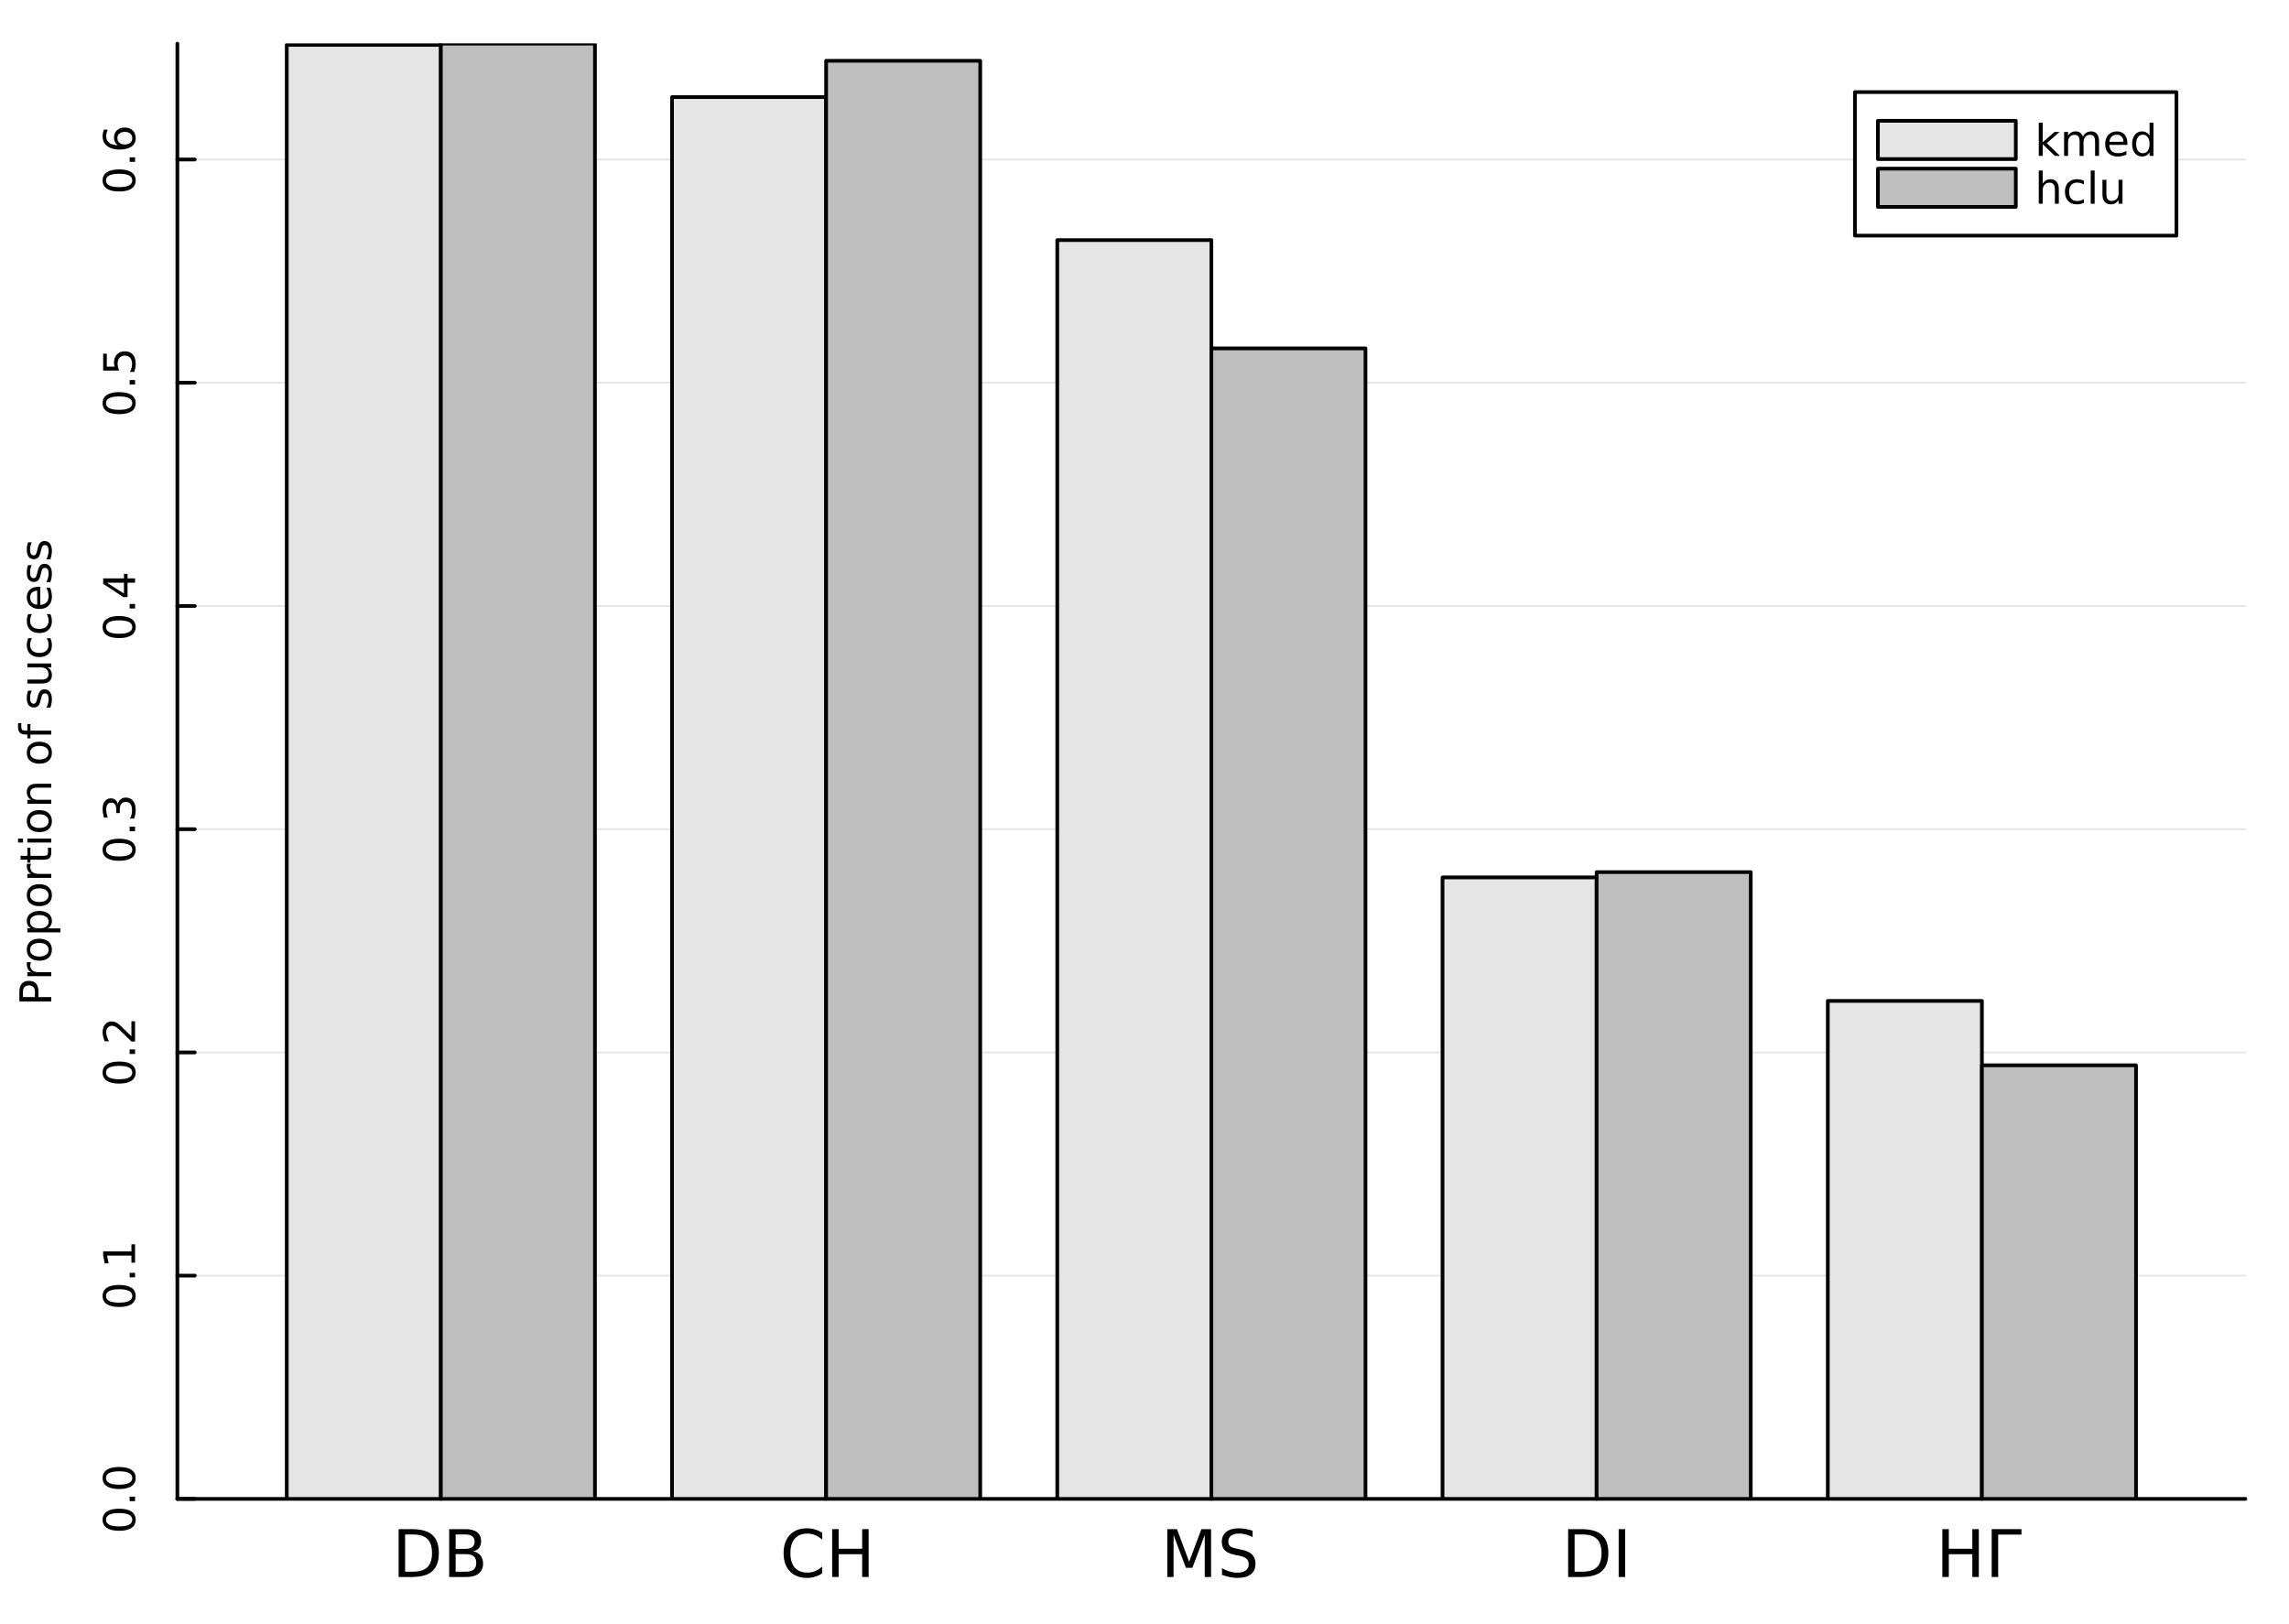 <?xml version="1.0" encoding="utf-8"?>
<svg xmlns="http://www.w3.org/2000/svg" xmlns:xlink="http://www.w3.org/1999/xlink" width="620" height="440" viewBox="0 0 2480 1760">
<rect x="0" y="0" width="2480" height="1760" fill="#808080" stroke="none"/>
<defs>
  <clipPath id="clip770">
    <rect x="0" y="0" width="2480" height="1760"/>
  </clipPath>
</defs>
<path clip-path="url(#clip770)" d="M0 1760 L2480 1760 L2480 0 L0 0  Z" fill="#ffffff" fill-rule="evenodd" fill-opacity="1"/>
<defs>
  <clipPath id="clip771">
    <rect x="496" y="0" width="1737" height="1737"/>
  </clipPath>
</defs>
<path clip-path="url(#clip770)" d="M192.17 1624.22 L2432.76 1624.22 L2432.76 47.244 L192.17 47.244  Z" fill="#ffffff" fill-rule="evenodd" fill-opacity="1"/>
<defs>
  <clipPath id="clip772">
    <rect x="192" y="47" width="2242" height="1578"/>
  </clipPath>
</defs>
<polyline clip-path="url(#clip770)" style="stroke:#000000; stroke-linecap:round; stroke-linejoin:round; stroke-width:4; stroke-opacity:1; fill:none" points="192.17,1624.22 2432.76,1624.22 "/>
<polyline clip-path="url(#clip770)" style="stroke:#000000; stroke-linecap:round; stroke-linejoin:round; stroke-width:4; stroke-opacity:1; fill:none" points="477.644,1624.22 477.644,1605.33 "/>
<polyline clip-path="url(#clip770)" style="stroke:#000000; stroke-linecap:round; stroke-linejoin:round; stroke-width:4; stroke-opacity:1; fill:none" points="895.054,1624.22 895.054,1605.33 "/>
<polyline clip-path="url(#clip770)" style="stroke:#000000; stroke-linecap:round; stroke-linejoin:round; stroke-width:4; stroke-opacity:1; fill:none" points="1312.46,1624.22 1312.46,1605.33 "/>
<polyline clip-path="url(#clip770)" style="stroke:#000000; stroke-linecap:round; stroke-linejoin:round; stroke-width:4; stroke-opacity:1; fill:none" points="1729.87,1624.22 1729.87,1605.33 "/>
<polyline clip-path="url(#clip770)" style="stroke:#000000; stroke-linecap:round; stroke-linejoin:round; stroke-width:4; stroke-opacity:1; fill:none" points="2147.28,1624.22 2147.28,1605.33 "/>
<path clip-path="url(#clip770)" d="M438.895 1662.79 L438.895 1703.1 L447.367 1703.1 Q458.096 1703.1 463.061 1698.24 Q468.061 1693.38 468.061 1682.89 Q468.061 1672.47 463.061 1667.65 Q458.096 1662.79 447.367 1662.79 L438.895 1662.79 M431.881 1657.02 L446.29 1657.02 Q461.36 1657.02 468.408 1663.31 Q475.457 1669.56 475.457 1682.89 Q475.457 1696.29 468.374 1702.58 Q461.29 1708.86 446.29 1708.86 L431.881 1708.86 L431.881 1657.02 Z" fill="#000000" fill-rule="nonzero" fill-opacity="1" /><path clip-path="url(#clip770)" d="M493.651 1684.11 L493.651 1703.1 L504.901 1703.1 Q510.561 1703.1 513.269 1700.77 Q516.012 1698.41 516.012 1693.59 Q516.012 1688.72 513.269 1686.43 Q510.561 1684.11 504.901 1684.11 L493.651 1684.11 M493.651 1662.79 L493.651 1678.41 L504.033 1678.41 Q509.172 1678.41 511.672 1676.5 Q514.207 1674.56 514.207 1670.6 Q514.207 1666.68 511.672 1664.73 Q509.172 1662.79 504.033 1662.79 L493.651 1662.79 M486.637 1657.02 L504.554 1657.02 Q512.575 1657.02 516.915 1660.36 Q521.255 1663.69 521.255 1669.84 Q521.255 1674.59 519.033 1677.41 Q516.811 1680.22 512.505 1680.91 Q517.679 1682.02 520.526 1685.56 Q523.408 1689.07 523.408 1694.35 Q523.408 1701.29 518.686 1705.08 Q513.964 1708.86 505.248 1708.86 L486.637 1708.86 L486.637 1657.02 Z" fill="#000000" fill-rule="nonzero" fill-opacity="1" /><path clip-path="url(#clip770)" d="M890.783 1661.02 L890.783 1668.41 Q887.241 1665.11 883.213 1663.48 Q879.22 1661.85 874.707 1661.85 Q865.818 1661.85 861.095 1667.3 Q856.373 1672.72 856.373 1683 Q856.373 1693.24 861.095 1698.69 Q865.818 1704.11 874.707 1704.11 Q879.22 1704.11 883.213 1702.47 Q887.241 1700.84 890.783 1697.54 L890.783 1704.87 Q887.102 1707.37 882.97 1708.62 Q878.873 1709.87 874.29 1709.87 Q862.519 1709.87 855.748 1702.68 Q848.977 1695.46 848.977 1683 Q848.977 1670.5 855.748 1663.31 Q862.519 1656.09 874.29 1656.09 Q878.943 1656.09 883.04 1657.34 Q887.172 1658.55 890.783 1661.02 Z" fill="#000000" fill-rule="nonzero" fill-opacity="1" /><path clip-path="url(#clip770)" d="M901.616 1657.02 L908.63 1657.02 L908.63 1678.27 L934.116 1678.27 L934.116 1657.02 L941.13 1657.02 L941.13 1708.86 L934.116 1708.86 L934.116 1684.18 L908.63 1684.18 L908.63 1708.86 L901.616 1708.86 L901.616 1657.02 Z" fill="#000000" fill-rule="nonzero" fill-opacity="1" /><path clip-path="url(#clip770)" d="M1264.69 1657.02 L1275.14 1657.02 L1288.37 1692.3 L1301.66 1657.02 L1312.12 1657.02 L1312.12 1708.86 L1305.28 1708.86 L1305.28 1663.34 L1291.91 1698.9 L1284.86 1698.9 L1271.49 1663.34 L1271.49 1708.86 L1264.69 1708.86 L1264.69 1657.02 Z" fill="#000000" fill-rule="nonzero" fill-opacity="1" /><path clip-path="url(#clip770)" d="M1357.12 1658.72 L1357.12 1665.56 Q1353.12 1663.66 1349.58 1662.72 Q1346.04 1661.78 1342.74 1661.78 Q1337.01 1661.78 1333.89 1664 Q1330.8 1666.22 1330.8 1670.32 Q1330.8 1673.76 1332.84 1675.53 Q1334.93 1677.27 1340.69 1678.34 L1344.93 1679.21 Q1352.78 1680.7 1356.49 1684.49 Q1360.24 1688.24 1360.24 1694.56 Q1360.24 1702.09 1355.17 1705.98 Q1350.14 1709.87 1340.38 1709.87 Q1336.7 1709.87 1332.53 1709.04 Q1328.4 1708.2 1323.96 1706.57 L1323.96 1699.35 Q1328.23 1701.75 1332.32 1702.96 Q1336.42 1704.18 1340.38 1704.18 Q1346.39 1704.18 1349.65 1701.81 Q1352.91 1699.45 1352.91 1695.08 Q1352.91 1691.26 1350.55 1689.11 Q1348.23 1686.95 1342.88 1685.88 L1338.61 1685.04 Q1330.76 1683.48 1327.25 1680.15 Q1323.75 1676.81 1323.75 1670.88 Q1323.75 1664 1328.57 1660.04 Q1333.43 1656.09 1341.94 1656.09 Q1345.59 1656.09 1349.37 1656.75 Q1353.16 1657.41 1357.12 1658.72 Z" fill="#000000" fill-rule="nonzero" fill-opacity="1" /><path clip-path="url(#clip770)" d="M1706 1662.79 L1706 1703.1 L1714.47 1703.1 Q1725.2 1703.1 1730.17 1698.24 Q1735.17 1693.38 1735.17 1682.89 Q1735.17 1672.47 1730.17 1667.65 Q1725.2 1662.79 1714.47 1662.79 L1706 1662.79 M1698.99 1657.02 L1713.4 1657.02 Q1728.47 1657.02 1735.51 1663.31 Q1742.56 1669.56 1742.56 1682.89 Q1742.56 1696.29 1735.48 1702.58 Q1728.4 1708.86 1713.4 1708.86 L1698.99 1708.86 L1698.99 1657.02 Z" fill="#000000" fill-rule="nonzero" fill-opacity="1" /><path clip-path="url(#clip770)" d="M1753.74 1657.02 L1760.76 1657.02 L1760.76 1708.86 L1753.74 1708.86 L1753.74 1657.02 Z" fill="#000000" fill-rule="nonzero" fill-opacity="1" /><path clip-path="url(#clip770)" d="M2104.42 1657.02 L2111.43 1657.02 L2111.43 1678.27 L2136.92 1678.27 L2136.92 1657.02 L2143.93 1657.02 L2143.93 1708.86 L2136.92 1708.86 L2136.92 1684.18 L2111.43 1684.18 L2111.43 1708.86 L2104.42 1708.86 L2104.42 1657.02 Z" fill="#000000" fill-rule="nonzero" fill-opacity="1" /><path clip-path="url(#clip770)" d="M2157.89 1708.86 L2157.89 1657.02 L2190.15 1657.02 L2190.15 1662.93 L2164.9 1662.93 L2164.9 1708.86 L2157.89 1708.86 Z" fill="#000000" fill-rule="nonzero" fill-opacity="1" /><polyline clip-path="url(#clip772)" style="stroke:#000000; stroke-linecap:round; stroke-linejoin:round; stroke-width:2; stroke-opacity:0.1; fill:none" points="192.17,1624.22 2432.76,1624.22 "/>
<polyline clip-path="url(#clip772)" style="stroke:#000000; stroke-linecap:round; stroke-linejoin:round; stroke-width:2; stroke-opacity:0.1; fill:none" points="192.17,1382.33 2432.76,1382.33 "/>
<polyline clip-path="url(#clip772)" style="stroke:#000000; stroke-linecap:round; stroke-linejoin:round; stroke-width:2; stroke-opacity:0.1; fill:none" points="192.17,1140.43 2432.76,1140.43 "/>
<polyline clip-path="url(#clip772)" style="stroke:#000000; stroke-linecap:round; stroke-linejoin:round; stroke-width:2; stroke-opacity:0.1; fill:none" points="192.17,898.534 2432.76,898.534 "/>
<polyline clip-path="url(#clip772)" style="stroke:#000000; stroke-linecap:round; stroke-linejoin:round; stroke-width:2; stroke-opacity:0.1; fill:none" points="192.17,656.637 2432.76,656.637 "/>
<polyline clip-path="url(#clip772)" style="stroke:#000000; stroke-linecap:round; stroke-linejoin:round; stroke-width:2; stroke-opacity:0.1; fill:none" points="192.17,414.741 2432.76,414.741 "/>
<polyline clip-path="url(#clip772)" style="stroke:#000000; stroke-linecap:round; stroke-linejoin:round; stroke-width:2; stroke-opacity:0.1; fill:none" points="192.17,172.844 2432.76,172.844 "/>
<polyline clip-path="url(#clip770)" style="stroke:#000000; stroke-linecap:round; stroke-linejoin:round; stroke-width:4; stroke-opacity:1; fill:none" points="192.17,1624.22 192.17,47.244 "/>
<polyline clip-path="url(#clip770)" style="stroke:#000000; stroke-linecap:round; stroke-linejoin:round; stroke-width:4; stroke-opacity:1; fill:none" points="192.17,1624.22 211.067,1624.22 "/>
<polyline clip-path="url(#clip770)" style="stroke:#000000; stroke-linecap:round; stroke-linejoin:round; stroke-width:4; stroke-opacity:1; fill:none" points="192.17,1382.33 211.067,1382.33 "/>
<polyline clip-path="url(#clip770)" style="stroke:#000000; stroke-linecap:round; stroke-linejoin:round; stroke-width:4; stroke-opacity:1; fill:none" points="192.17,1140.43 211.067,1140.43 "/>
<polyline clip-path="url(#clip770)" style="stroke:#000000; stroke-linecap:round; stroke-linejoin:round; stroke-width:4; stroke-opacity:1; fill:none" points="192.17,898.534 211.067,898.534 "/>
<polyline clip-path="url(#clip770)" style="stroke:#000000; stroke-linecap:round; stroke-linejoin:round; stroke-width:4; stroke-opacity:1; fill:none" points="192.17,656.637 211.067,656.637 "/>
<polyline clip-path="url(#clip770)" style="stroke:#000000; stroke-linecap:round; stroke-linejoin:round; stroke-width:4; stroke-opacity:1; fill:none" points="192.17,414.741 211.067,414.741 "/>
<polyline clip-path="url(#clip770)" style="stroke:#000000; stroke-linecap:round; stroke-linejoin:round; stroke-width:4; stroke-opacity:1; fill:none" points="192.17,172.844 211.067,172.844 "/>
<path clip-path="url(#clip770)" d="M114.849 1646.84 Q114.849 1650.45 118.413 1652.28 Q121.955 1654.08 129.085 1654.08 Q136.191 1654.08 139.756 1652.28 Q143.297 1650.45 143.297 1646.84 Q143.297 1643.2 139.756 1641.4 Q136.191 1639.57 129.085 1639.57 Q121.955 1639.57 118.413 1641.4 Q114.849 1643.2 114.849 1646.84 M111.145 1646.84 Q111.145 1641.03 115.751 1637.97 Q120.335 1634.89 129.085 1634.89 Q137.811 1634.89 142.418 1637.97 Q147.001 1641.03 147.001 1646.84 Q147.001 1652.65 142.418 1655.73 Q137.811 1658.78 129.085 1658.78 Q120.335 1658.78 115.751 1655.73 Q111.145 1652.65 111.145 1646.84 Z" fill="#000000" fill-rule="nonzero" fill-opacity="1" /><path clip-path="url(#clip770)" d="M140.45 1626.68 L140.45 1621.79 L146.33 1621.79 L146.33 1626.68 L140.45 1626.68 Z" fill="#000000" fill-rule="nonzero" fill-opacity="1" /><path clip-path="url(#clip770)" d="M114.849 1601.61 Q114.849 1605.22 118.413 1607.05 Q121.955 1608.85 129.085 1608.85 Q136.191 1608.85 139.756 1607.05 Q143.297 1605.22 143.297 1601.61 Q143.297 1597.97 139.756 1596.17 Q136.191 1594.34 129.085 1594.34 Q121.955 1594.34 118.413 1596.17 Q114.849 1597.97 114.849 1601.61 M111.145 1601.61 Q111.145 1595.8 115.751 1592.74 Q120.335 1589.66 129.085 1589.66 Q137.811 1589.66 142.418 1592.74 Q147.001 1595.8 147.001 1601.61 Q147.001 1607.42 142.418 1610.5 Q137.811 1613.55 129.085 1613.55 Q120.335 1613.55 115.751 1610.5 Q111.145 1607.42 111.145 1601.61 Z" fill="#000000" fill-rule="nonzero" fill-opacity="1" /><path clip-path="url(#clip770)" d="M114.849 1404.33 Q114.849 1407.94 118.413 1409.77 Q121.955 1411.57 129.085 1411.57 Q136.191 1411.57 139.756 1409.77 Q143.297 1407.94 143.297 1404.33 Q143.297 1400.69 139.756 1398.89 Q136.191 1397.06 129.085 1397.06 Q121.955 1397.06 118.413 1398.89 Q114.849 1400.69 114.849 1404.33 M111.145 1404.33 Q111.145 1398.52 115.751 1395.46 Q120.335 1392.38 129.085 1392.38 Q137.811 1392.38 142.418 1395.46 Q147.001 1398.52 147.001 1404.33 Q147.001 1410.14 142.418 1413.22 Q137.811 1416.27 129.085 1416.27 Q120.335 1416.27 115.751 1413.22 Q111.145 1410.14 111.145 1404.33 Z" fill="#000000" fill-rule="nonzero" fill-opacity="1" /><path clip-path="url(#clip770)" d="M140.45 1384.17 L140.45 1379.28 L146.33 1379.28 L146.33 1384.17 L140.45 1384.17 Z" fill="#000000" fill-rule="nonzero" fill-opacity="1" /><path clip-path="url(#clip770)" d="M142.395 1368.29 L142.395 1360.65 L116.029 1360.65 L117.696 1368.96 L113.436 1368.96 L111.77 1360.7 L111.77 1356.02 L142.395 1356.02 L142.395 1348.38 L146.33 1348.38 L146.33 1368.29 L142.395 1368.29 Z" fill="#000000" fill-rule="nonzero" fill-opacity="1" /><path clip-path="url(#clip770)" d="M114.849 1162.25 Q114.849 1165.86 118.413 1167.69 Q121.955 1169.49 129.085 1169.49 Q136.191 1169.49 139.756 1167.69 Q143.297 1165.86 143.297 1162.25 Q143.297 1158.61 139.756 1156.81 Q136.191 1154.98 129.085 1154.98 Q121.955 1154.98 118.413 1156.81 Q114.849 1158.61 114.849 1162.25 M111.145 1162.25 Q111.145 1156.44 115.751 1153.38 Q120.335 1150.3 129.085 1150.3 Q137.811 1150.3 142.418 1153.38 Q147.001 1156.44 147.001 1162.25 Q147.001 1168.06 142.418 1171.14 Q137.811 1174.19 129.085 1174.19 Q120.335 1174.19 115.751 1171.14 Q111.145 1168.06 111.145 1162.25 Z" fill="#000000" fill-rule="nonzero" fill-opacity="1" /><path clip-path="url(#clip770)" d="M140.45 1142.09 L140.45 1137.2 L146.33 1137.2 L146.33 1142.09 L140.45 1142.09 Z" fill="#000000" fill-rule="nonzero" fill-opacity="1" /><path clip-path="url(#clip770)" d="M142.395 1122.99 L142.395 1106.67 L146.33 1106.67 L146.33 1128.61 L142.395 1128.61 Q139.64 1125.95 135.01 1121.37 Q130.358 1116.76 129.015 1115.58 Q126.492 1113.34 124.756 1112.46 Q122.997 1111.55 121.307 1111.55 Q118.552 1111.55 116.816 1113.5 Q115.08 1115.42 115.08 1118.52 Q115.08 1120.72 115.844 1123.17 Q116.608 1125.6 118.159 1128.38 L113.436 1128.38 Q112.302 1125.56 111.724 1123.1 Q111.145 1120.65 111.145 1118.61 Q111.145 1113.24 113.83 1110.05 Q116.515 1106.85 121.006 1106.85 Q123.136 1106.85 125.057 1107.66 Q126.955 1108.45 129.548 1110.56 Q130.219 1111.14 133.436 1114.24 Q136.631 1117.34 142.395 1122.99 Z" fill="#000000" fill-rule="nonzero" fill-opacity="1" /><path clip-path="url(#clip770)" d="M114.849 920.825 Q114.849 924.436 118.413 926.265 Q121.955 928.071 129.085 928.071 Q136.191 928.071 139.756 926.265 Q143.297 924.436 143.297 920.825 Q143.297 917.191 139.756 915.386 Q136.191 913.557 129.085 913.557 Q121.955 913.557 118.413 915.386 Q114.849 917.191 114.849 920.825 M111.145 920.825 Q111.145 915.015 115.751 911.96 Q120.335 908.881 129.085 908.881 Q137.811 908.881 142.418 911.96 Q147.001 915.015 147.001 920.825 Q147.001 926.635 142.418 929.714 Q137.811 932.77 129.085 932.77 Q120.335 932.77 115.751 929.714 Q111.145 926.635 111.145 920.825 Z" fill="#000000" fill-rule="nonzero" fill-opacity="1" /><path clip-path="url(#clip770)" d="M140.45 900.663 L140.45 895.779 L146.33 895.779 L146.33 900.663 L140.45 900.663 Z" fill="#000000" fill-rule="nonzero" fill-opacity="1" /><path clip-path="url(#clip770)" d="M127.696 871.427 Q128.413 868.071 130.682 866.196 Q132.95 864.298 136.284 864.298 Q141.399 864.298 144.2 867.816 Q147.001 871.335 147.001 877.816 Q147.001 879.992 146.561 882.307 Q146.145 884.599 145.288 887.052 L140.774 887.052 Q141.909 885.108 142.487 882.793 Q143.066 880.478 143.066 877.955 Q143.066 873.557 141.33 871.265 Q139.594 868.951 136.284 868.951 Q133.228 868.951 131.515 871.103 Q129.779 873.233 129.779 877.052 L129.779 881.08 L125.936 881.08 L125.936 876.867 Q125.936 873.418 124.571 871.589 Q123.182 869.761 120.589 869.761 Q117.927 869.761 116.515 871.659 Q115.08 873.534 115.08 877.052 Q115.08 878.974 115.497 881.173 Q115.913 883.372 116.793 886.011 L112.626 886.011 Q111.886 883.349 111.515 881.034 Q111.145 878.696 111.145 876.636 Q111.145 871.312 113.575 868.21 Q115.983 865.108 120.103 865.108 Q122.973 865.108 124.964 866.752 Q126.932 868.395 127.696 871.427 Z" fill="#000000" fill-rule="nonzero" fill-opacity="1" /><path clip-path="url(#clip770)" d="M114.849 679.496 Q114.849 683.107 118.413 684.936 Q121.955 686.741 129.085 686.741 Q136.191 686.741 139.756 684.936 Q143.297 683.107 143.297 679.496 Q143.297 675.862 139.756 674.056 Q136.191 672.227 129.085 672.227 Q121.955 672.227 118.413 674.056 Q114.849 675.862 114.849 679.496 M111.145 679.496 Q111.145 673.686 115.751 670.63 Q120.335 667.552 129.085 667.552 Q137.811 667.552 142.418 670.63 Q147.001 673.686 147.001 679.496 Q147.001 685.306 142.418 688.385 Q137.811 691.44 129.085 691.44 Q120.335 691.44 115.751 688.385 Q111.145 685.306 111.145 679.496 Z" fill="#000000" fill-rule="nonzero" fill-opacity="1" /><path clip-path="url(#clip770)" d="M140.45 659.334 L140.45 654.45 L146.33 654.45 L146.33 659.334 L140.45 659.334 Z" fill="#000000" fill-rule="nonzero" fill-opacity="1" /><path clip-path="url(#clip770)" d="M115.844 631.417 L134.293 643.223 L134.293 631.417 L115.844 631.417 M111.77 632.644 L111.77 626.765 L134.293 626.765 L134.293 621.834 L138.182 621.834 L138.182 626.765 L146.33 626.765 L146.33 631.417 L138.182 631.417 L138.182 647.019 L133.668 647.019 L111.77 632.644 Z" fill="#000000" fill-rule="nonzero" fill-opacity="1" /><path clip-path="url(#clip770)" d="M114.849 436.859 Q114.849 440.47 118.413 442.298 Q121.955 444.104 129.085 444.104 Q136.191 444.104 139.756 442.298 Q143.297 440.47 143.297 436.859 Q143.297 433.224 139.756 431.419 Q136.191 429.59 129.085 429.59 Q121.955 429.59 118.413 431.419 Q114.849 433.224 114.849 436.859 M111.145 436.859 Q111.145 431.049 115.751 427.993 Q120.335 424.914 129.085 424.914 Q137.811 424.914 142.418 427.993 Q147.001 431.049 147.001 436.859 Q147.001 442.669 142.418 445.748 Q137.811 448.803 129.085 448.803 Q120.335 448.803 115.751 445.748 Q111.145 442.669 111.145 436.859 Z" fill="#000000" fill-rule="nonzero" fill-opacity="1" /><path clip-path="url(#clip770)" d="M140.45 416.697 L140.45 411.813 L146.33 411.813 L146.33 416.697 L140.45 416.697 Z" fill="#000000" fill-rule="nonzero" fill-opacity="1" /><path clip-path="url(#clip770)" d="M111.77 401.581 L111.77 383.225 L115.705 383.225 L115.705 397.299 L124.177 397.299 Q123.83 396.28 123.668 395.262 Q123.483 394.243 123.483 393.225 Q123.483 387.438 126.654 384.058 Q129.825 380.678 135.242 380.678 Q140.821 380.678 143.922 384.151 Q147.001 387.623 147.001 393.942 Q147.001 396.118 146.631 398.387 Q146.26 400.632 145.52 403.039 L140.821 403.039 Q141.955 400.956 142.51 398.734 Q143.066 396.512 143.066 394.035 Q143.066 390.03 140.959 387.692 Q138.853 385.354 135.242 385.354 Q131.631 385.354 129.524 387.692 Q127.418 390.03 127.418 394.035 Q127.418 395.91 127.835 397.785 Q128.251 399.637 129.131 401.581 L111.77 401.581 Z" fill="#000000" fill-rule="nonzero" fill-opacity="1" /><path clip-path="url(#clip770)" d="M114.849 195.541 Q114.849 199.152 118.413 200.981 Q121.955 202.786 129.085 202.786 Q136.191 202.786 139.756 200.981 Q143.297 199.152 143.297 195.541 Q143.297 191.907 139.756 190.101 Q136.191 188.272 129.085 188.272 Q121.955 188.272 118.413 190.101 Q114.849 191.907 114.849 195.541 M111.145 195.541 Q111.145 189.731 115.751 186.675 Q120.335 183.596 129.085 183.596 Q137.811 183.596 142.418 186.675 Q147.001 189.731 147.001 195.541 Q147.001 201.351 142.418 204.43 Q137.811 207.485 129.085 207.485 Q120.335 207.485 115.751 204.43 Q111.145 201.351 111.145 195.541 Z" fill="#000000" fill-rule="nonzero" fill-opacity="1" /><path clip-path="url(#clip770)" d="M140.45 175.379 L140.45 170.495 L146.33 170.495 L146.33 175.379 L140.45 175.379 Z" fill="#000000" fill-rule="nonzero" fill-opacity="1" /><path clip-path="url(#clip770)" d="M127.186 149.731 Q127.186 152.879 129.339 154.731 Q131.492 156.56 135.242 156.56 Q138.969 156.56 141.145 154.731 Q143.297 152.879 143.297 149.731 Q143.297 146.583 141.145 144.754 Q138.969 142.902 135.242 142.902 Q131.492 142.902 129.339 144.754 Q127.186 146.583 127.186 149.731 M112.534 140.449 L116.793 140.449 Q115.96 142.208 115.52 144.013 Q115.08 145.796 115.08 147.555 Q115.08 152.185 118.205 154.638 Q121.33 157.069 127.649 157.416 Q125.636 156.05 124.571 153.99 Q123.483 151.93 123.483 149.453 Q123.483 144.245 126.654 141.236 Q129.802 138.203 135.242 138.203 Q140.566 138.203 143.784 141.351 Q147.001 144.499 147.001 149.731 Q147.001 155.726 142.418 158.898 Q137.811 162.069 129.085 162.069 Q120.89 162.069 116.029 158.18 Q111.145 154.291 111.145 147.74 Q111.145 145.981 111.492 144.199 Q111.839 142.393 112.534 140.449 Z" fill="#000000" fill-rule="nonzero" fill-opacity="1" /><path clip-path="url(#clip770)" d="M24.844 1080.51 L37.83 1080.51 L37.83 1074.63 Q37.83 1071.37 36.141 1069.59 Q34.451 1067.8 31.326 1067.8 Q28.224 1067.8 26.534 1069.59 Q24.844 1071.37 24.844 1074.63 L24.844 1080.51 M21.002 1085.19 L21.002 1074.63 Q21.002 1068.82 23.641 1065.86 Q26.256 1062.87 31.326 1062.87 Q36.442 1062.87 39.057 1065.86 Q41.673 1068.82 41.673 1074.63 L41.673 1080.51 L55.562 1080.51 L55.562 1085.19 L21.002 1085.19 Z" fill="#000000" fill-rule="nonzero" fill-opacity="1" /><path clip-path="url(#clip770)" d="M33.617 1042.6 Q33.201 1043.31 33.016 1044.17 Q32.807 1045 32.807 1046.02 Q32.807 1049.63 35.168 1051.58 Q37.506 1053.5 41.904 1053.5 L55.562 1053.5 L55.562 1057.78 L29.636 1057.78 L29.636 1053.5 L33.664 1053.5 Q31.303 1052.16 30.169 1050 Q29.011 1047.85 29.011 1044.77 Q29.011 1044.33 29.081 1043.8 Q29.127 1043.27 29.242 1042.62 L33.617 1042.6 Z" fill="#000000" fill-rule="nonzero" fill-opacity="1" /><path clip-path="url(#clip770)" d="M32.622 1029.12 Q32.622 1032.55 35.307 1034.54 Q37.969 1036.53 42.622 1036.53 Q47.275 1036.53 49.96 1034.56 Q52.622 1032.57 52.622 1029.12 Q52.622 1025.72 49.937 1023.73 Q47.252 1021.74 42.622 1021.74 Q38.016 1021.74 35.331 1023.73 Q32.622 1025.72 32.622 1029.12 M29.011 1029.12 Q29.011 1023.57 32.622 1020.4 Q36.233 1017.23 42.622 1017.23 Q48.988 1017.23 52.622 1020.4 Q56.233 1023.57 56.233 1029.12 Q56.233 1034.7 52.622 1037.87 Q48.988 1041.02 42.622 1041.02 Q36.233 1041.02 32.622 1037.87 Q29.011 1034.7 29.011 1029.12 Z" fill="#000000" fill-rule="nonzero" fill-opacity="1" /><path clip-path="url(#clip770)" d="M51.673 1006.05 L65.423 1006.05 L65.423 1010.33 L29.636 1010.33 L29.636 1006.05 L33.571 1006.05 Q31.256 1004.7 30.145 1002.67 Q29.011 1000.61 29.011 997.758 Q29.011 993.036 32.761 990.096 Q36.511 987.133 42.622 987.133 Q48.733 987.133 52.483 990.096 Q56.233 993.036 56.233 997.758 Q56.233 1000.61 55.122 1002.67 Q53.988 1004.7 51.673 1006.05 M42.622 991.555 Q37.923 991.555 35.261 993.499 Q32.576 995.42 32.576 998.8 Q32.576 1002.18 35.261 1004.12 Q37.923 1006.05 42.622 1006.05 Q47.321 1006.05 50.006 1004.12 Q52.668 1002.18 52.668 998.8 Q52.668 995.42 50.006 993.499 Q47.321 991.555 42.622 991.555 Z" fill="#000000" fill-rule="nonzero" fill-opacity="1" /><path clip-path="url(#clip770)" d="M32.622 970.027 Q32.622 973.453 35.307 975.444 Q37.969 977.434 42.622 977.434 Q47.275 977.434 49.96 975.467 Q52.622 973.476 52.622 970.027 Q52.622 966.624 49.937 964.633 Q47.252 962.643 42.622 962.643 Q38.016 962.643 35.331 964.633 Q32.622 966.624 32.622 970.027 M29.011 970.027 Q29.011 964.471 32.622 961.3 Q36.233 958.129 42.622 958.129 Q48.988 958.129 52.622 961.3 Q56.233 964.471 56.233 970.027 Q56.233 975.606 52.622 978.777 Q48.988 981.925 42.622 981.925 Q36.233 981.925 32.622 978.777 Q29.011 975.606 29.011 970.027 Z" fill="#000000" fill-rule="nonzero" fill-opacity="1" /><path clip-path="url(#clip770)" d="M33.617 936.046 Q33.201 936.763 33.016 937.62 Q32.807 938.453 32.807 939.472 Q32.807 943.083 35.168 945.027 Q37.506 946.948 41.904 946.948 L55.562 946.948 L55.562 951.231 L29.636 951.231 L29.636 946.948 L33.664 946.948 Q31.303 945.606 30.169 943.453 Q29.011 941.3 29.011 938.222 Q29.011 937.782 29.081 937.249 Q29.127 936.717 29.242 936.069 L33.617 936.046 Z" fill="#000000" fill-rule="nonzero" fill-opacity="1" /><path clip-path="url(#clip770)" d="M22.275 927.365 L29.636 927.365 L29.636 918.592 L32.946 918.592 L32.946 927.365 L47.02 927.365 Q50.191 927.365 51.094 926.509 Q51.997 925.629 51.997 922.967 L51.997 918.592 L55.562 918.592 L55.562 922.967 Q55.562 927.898 53.733 929.773 Q51.881 931.648 47.02 931.648 L32.946 931.648 L32.946 934.773 L29.636 934.773 L29.636 931.648 L22.275 931.648 L22.275 927.365 Z" fill="#000000" fill-rule="nonzero" fill-opacity="1" /><path clip-path="url(#clip770)" d="M29.636 912.99 L29.636 908.731 L55.562 908.731 L55.562 912.99 L29.636 912.99 M19.544 912.99 L19.544 908.731 L24.937 908.731 L24.937 912.99 L19.544 912.99 Z" fill="#000000" fill-rule="nonzero" fill-opacity="1" /><path clip-path="url(#clip770)" d="M32.622 889.773 Q32.622 893.199 35.307 895.189 Q37.969 897.18 42.622 897.18 Q47.275 897.18 49.96 895.213 Q52.622 893.222 52.622 889.773 Q52.622 886.37 49.937 884.379 Q47.252 882.389 42.622 882.389 Q38.016 882.389 35.331 884.379 Q32.622 886.37 32.622 889.773 M29.011 889.773 Q29.011 884.217 32.622 881.046 Q36.233 877.875 42.622 877.875 Q48.988 877.875 52.622 881.046 Q56.233 884.217 56.233 889.773 Q56.233 895.351 52.622 898.523 Q48.988 901.671 42.622 901.671 Q36.233 901.671 32.622 898.523 Q29.011 895.351 29.011 889.773 Z" fill="#000000" fill-rule="nonzero" fill-opacity="1" /><path clip-path="url(#clip770)" d="M39.914 849.264 L55.562 849.264 L55.562 853.523 L40.053 853.523 Q36.372 853.523 34.543 854.958 Q32.715 856.393 32.715 859.264 Q32.715 862.713 34.914 864.703 Q37.113 866.694 40.909 866.694 L55.562 866.694 L55.562 870.977 L29.636 870.977 L29.636 866.694 L33.664 866.694 Q31.326 865.166 30.169 863.106 Q29.011 861.023 29.011 858.315 Q29.011 853.847 31.789 851.555 Q34.543 849.264 39.914 849.264 Z" fill="#000000" fill-rule="nonzero" fill-opacity="1" /><path clip-path="url(#clip770)" d="M32.622 815.653 Q32.622 819.079 35.307 821.069 Q37.969 823.06 42.622 823.06 Q47.275 823.06 49.96 821.093 Q52.622 819.102 52.622 815.653 Q52.622 812.25 49.937 810.259 Q47.252 808.269 42.622 808.269 Q38.016 808.269 35.331 810.259 Q32.622 812.25 32.622 815.653 M29.011 815.653 Q29.011 810.097 32.622 806.926 Q36.233 803.755 42.622 803.755 Q48.988 803.755 52.622 806.926 Q56.233 810.097 56.233 815.653 Q56.233 821.231 52.622 824.403 Q48.988 827.551 42.622 827.551 Q36.233 827.551 32.622 824.403 Q29.011 821.231 29.011 815.653 Z" fill="#000000" fill-rule="nonzero" fill-opacity="1" /><path clip-path="url(#clip770)" d="M19.544 783.57 L23.085 783.57 L23.085 787.644 Q23.085 789.935 24.011 790.838 Q24.937 791.718 27.344 791.718 L29.636 791.718 L29.636 784.704 L32.946 784.704 L32.946 791.718 L55.562 791.718 L55.562 796 L32.946 796 L32.946 800.074 L29.636 800.074 L29.636 796 L27.831 796 Q23.502 796 21.534 793.986 Q19.544 791.972 19.544 787.597 L19.544 783.57 Z" fill="#000000" fill-rule="nonzero" fill-opacity="1" /><path clip-path="url(#clip770)" d="M30.4 748.408 L34.428 748.408 Q33.502 750.213 33.039 752.158 Q32.576 754.102 32.576 756.186 Q32.576 759.357 33.548 760.954 Q34.52 762.528 36.465 762.528 Q37.946 762.528 38.803 761.394 Q39.636 760.26 40.4 756.834 L40.724 755.375 Q41.696 750.838 43.479 748.94 Q45.238 747.019 48.409 747.019 Q52.02 747.019 54.127 749.889 Q56.233 752.736 56.233 757.736 Q56.233 759.82 55.816 762.088 Q55.423 764.334 54.613 766.834 L50.215 766.834 Q51.441 764.473 52.066 762.181 Q52.668 759.889 52.668 757.644 Q52.668 754.635 51.65 753.014 Q50.608 751.394 48.733 751.394 Q46.997 751.394 46.071 752.574 Q45.145 753.732 44.289 757.69 L43.941 759.172 Q43.108 763.13 41.395 764.889 Q39.659 766.648 36.65 766.648 Q32.992 766.648 31.002 764.056 Q29.011 761.463 29.011 756.695 Q29.011 754.334 29.358 752.25 Q29.706 750.167 30.4 748.408 Z" fill="#000000" fill-rule="nonzero" fill-opacity="1" /><path clip-path="url(#clip770)" d="M45.33 740.676 L29.636 740.676 L29.636 736.417 L45.168 736.417 Q48.849 736.417 50.701 734.982 Q52.529 733.547 52.529 730.676 Q52.529 727.227 50.33 725.237 Q48.131 723.223 44.335 723.223 L29.636 723.223 L29.636 718.964 L55.562 718.964 L55.562 723.223 L51.58 723.223 Q53.941 724.774 55.099 726.834 Q56.233 728.871 56.233 731.579 Q56.233 736.047 53.455 738.362 Q50.678 740.676 45.33 740.676 M29.011 729.959 L29.011 729.959 Z" fill="#000000" fill-rule="nonzero" fill-opacity="1" /><path clip-path="url(#clip770)" d="M30.631 691.533 L34.613 691.533 Q33.617 693.339 33.131 695.167 Q32.622 696.973 32.622 698.825 Q32.622 702.968 35.261 705.26 Q37.877 707.552 42.622 707.552 Q47.367 707.552 50.006 705.26 Q52.622 702.968 52.622 698.825 Q52.622 696.973 52.136 695.167 Q51.627 693.339 50.631 691.533 L54.566 691.533 Q55.4 693.316 55.816 695.237 Q56.233 697.135 56.233 699.288 Q56.233 705.144 52.553 708.593 Q48.872 712.042 42.622 712.042 Q36.279 712.042 32.645 708.57 Q29.011 705.075 29.011 699.01 Q29.011 697.042 29.428 695.167 Q29.821 693.292 30.631 691.533 Z" fill="#000000" fill-rule="nonzero" fill-opacity="1" /><path clip-path="url(#clip770)" d="M30.631 665.468 L34.613 665.468 Q33.617 667.274 33.131 669.103 Q32.622 670.908 32.622 672.76 Q32.622 676.904 35.261 679.195 Q37.877 681.487 42.622 681.487 Q47.367 681.487 50.006 679.195 Q52.622 676.904 52.622 672.76 Q52.622 670.908 52.136 669.103 Q51.627 667.274 50.631 665.468 L54.566 665.468 Q55.4 667.251 55.816 669.172 Q56.233 671.07 56.233 673.223 Q56.233 679.079 52.553 682.529 Q48.872 685.978 42.622 685.978 Q36.279 685.978 32.645 682.505 Q29.011 679.01 29.011 672.945 Q29.011 670.978 29.428 669.103 Q29.821 667.228 30.631 665.468 Z" fill="#000000" fill-rule="nonzero" fill-opacity="1" /><path clip-path="url(#clip770)" d="M41.534 635.885 L43.617 635.885 L43.617 655.468 Q48.016 655.191 50.33 652.83 Q52.622 650.445 52.622 646.209 Q52.622 643.756 52.02 641.464 Q51.418 639.149 50.215 636.881 L54.242 636.881 Q55.215 639.172 55.724 641.58 Q56.233 643.987 56.233 646.464 Q56.233 652.668 52.622 656.302 Q49.011 659.913 42.854 659.913 Q36.488 659.913 32.761 656.487 Q29.011 653.038 29.011 647.205 Q29.011 641.973 32.391 638.941 Q35.747 635.885 41.534 635.885 M40.284 640.144 Q36.789 640.191 34.706 642.112 Q32.622 644.01 32.622 647.158 Q32.622 650.723 34.636 652.876 Q36.65 655.006 40.307 655.33 L40.284 640.144 Z" fill="#000000" fill-rule="nonzero" fill-opacity="1" /><path clip-path="url(#clip770)" d="M30.4 612.367 L34.428 612.367 Q33.502 614.172 33.039 616.117 Q32.576 618.061 32.576 620.145 Q32.576 623.316 33.548 624.913 Q34.52 626.487 36.465 626.487 Q37.946 626.487 38.803 625.353 Q39.636 624.219 40.4 620.793 L40.724 619.334 Q41.696 614.797 43.479 612.899 Q45.238 610.978 48.409 610.978 Q52.02 610.978 54.127 613.848 Q56.233 616.696 56.233 621.696 Q56.233 623.779 55.816 626.047 Q55.423 628.293 54.613 630.793 L50.215 630.793 Q51.441 628.432 52.066 626.14 Q52.668 623.848 52.668 621.603 Q52.668 618.594 51.65 616.973 Q50.608 615.353 48.733 615.353 Q46.997 615.353 46.071 616.534 Q45.145 617.691 44.289 621.649 L43.941 623.131 Q43.108 627.089 41.395 628.848 Q39.659 630.608 36.65 630.608 Q32.992 630.608 31.002 628.015 Q29.011 625.422 29.011 620.654 Q29.011 618.293 29.358 616.209 Q29.706 614.126 30.4 612.367 Z" fill="#000000" fill-rule="nonzero" fill-opacity="1" /><path clip-path="url(#clip770)" d="M30.4 587.668 L34.428 587.668 Q33.502 589.473 33.039 591.418 Q32.576 593.362 32.576 595.446 Q32.576 598.617 33.548 600.214 Q34.52 601.788 36.465 601.788 Q37.946 601.788 38.803 600.654 Q39.636 599.52 40.4 596.094 L40.724 594.635 Q41.696 590.098 43.479 588.2 Q45.238 586.279 48.409 586.279 Q52.02 586.279 54.127 589.149 Q56.233 591.997 56.233 596.997 Q56.233 599.08 55.816 601.348 Q55.423 603.594 54.613 606.094 L50.215 606.094 Q51.441 603.733 52.066 601.441 Q52.668 599.149 52.668 596.904 Q52.668 593.895 51.65 592.274 Q50.608 590.654 48.733 590.654 Q46.997 590.654 46.071 591.835 Q45.145 592.992 44.289 596.95 L43.941 598.432 Q43.108 602.39 41.395 604.149 Q39.659 605.909 36.65 605.909 Q32.992 605.909 31.002 603.316 Q29.011 600.723 29.011 595.955 Q29.011 593.594 29.358 591.51 Q29.706 589.427 30.4 587.668 Z" fill="#000000" fill-rule="nonzero" fill-opacity="1" /><path clip-path="url(#clip772)" d="M310.681 48.675 L310.681 1624.22 L477.644 1624.22 L477.644 48.675 L310.681 48.675 L310.681 48.675  Z" fill="#e5e5e5" fill-rule="evenodd" fill-opacity="1"/>
<polyline clip-path="url(#clip772)" style="stroke:#000000; stroke-linecap:round; stroke-linejoin:round; stroke-width:4; stroke-opacity:1; fill:none" points="310.681,48.675 310.681,1624.22 477.644,1624.22 477.644,48.675 310.681,48.675 "/>
<path clip-path="url(#clip772)" d="M728.09 105.213 L728.09 1624.22 L895.054 1624.22 L895.054 105.213 L728.09 105.213 L728.09 105.213  Z" fill="#e5e5e5" fill-rule="evenodd" fill-opacity="1"/>
<polyline clip-path="url(#clip772)" style="stroke:#000000; stroke-linecap:round; stroke-linejoin:round; stroke-width:4; stroke-opacity:1; fill:none" points="728.09,105.213 728.09,1624.22 895.054,1624.22 895.054,105.213 728.09,105.213 "/>
<path clip-path="url(#clip772)" d="M1145.5 260.156 L1145.5 1624.22 L1312.46 1624.22 L1312.46 260.156 L1145.5 260.156 L1145.5 260.156  Z" fill="#e5e5e5" fill-rule="evenodd" fill-opacity="1"/>
<polyline clip-path="url(#clip772)" style="stroke:#000000; stroke-linecap:round; stroke-linejoin:round; stroke-width:4; stroke-opacity:1; fill:none" points="1145.5,260.156 1145.5,1624.22 1312.46,1624.22 1312.46,260.156 1145.5,260.156 "/>
<path clip-path="url(#clip772)" d="M1562.91 950.778 L1562.91 1624.22 L1729.87 1624.22 L1729.87 950.778 L1562.91 950.778 L1562.91 950.778  Z" fill="#e5e5e5" fill-rule="evenodd" fill-opacity="1"/>
<polyline clip-path="url(#clip772)" style="stroke:#000000; stroke-linecap:round; stroke-linejoin:round; stroke-width:4; stroke-opacity:1; fill:none" points="1562.91,950.778 1562.91,1624.22 1729.87,1624.22 1729.87,950.778 1562.91,950.778 "/>
<path clip-path="url(#clip772)" d="M1980.32 1084.61 L1980.32 1624.22 L2147.28 1624.22 L2147.28 1084.61 L1980.32 1084.61 L1980.32 1084.61  Z" fill="#e5e5e5" fill-rule="evenodd" fill-opacity="1"/>
<polyline clip-path="url(#clip772)" style="stroke:#000000; stroke-linecap:round; stroke-linejoin:round; stroke-width:4; stroke-opacity:1; fill:none" points="1980.32,1084.61 1980.32,1624.22 2147.28,1624.22 2147.28,1084.61 1980.32,1084.61 "/>
<circle clip-path="url(#clip772)" style="fill:#e5e5e5; stroke:none; fill-opacity:0" cx="394.163" cy="48.675" r="2"/>
<circle clip-path="url(#clip772)" style="fill:#e5e5e5; stroke:none; fill-opacity:0" cx="811.572" cy="105.213" r="2"/>
<circle clip-path="url(#clip772)" style="fill:#e5e5e5; stroke:none; fill-opacity:0" cx="1228.98" cy="260.156" r="2"/>
<circle clip-path="url(#clip772)" style="fill:#e5e5e5; stroke:none; fill-opacity:0" cx="1646.39" cy="950.778" r="2"/>
<circle clip-path="url(#clip772)" style="fill:#e5e5e5; stroke:none; fill-opacity:0" cx="2063.8" cy="1084.61" r="2"/>
<path clip-path="url(#clip772)" d="M477.644 47.244 L477.644 1624.22 L644.608 1624.22 L644.608 47.244 L477.644 47.244 L477.644 47.244  Z" fill="#bfbfbf" fill-rule="evenodd" fill-opacity="1"/>
<polyline clip-path="url(#clip772)" style="stroke:#000000; stroke-linecap:round; stroke-linejoin:round; stroke-width:4; stroke-opacity:1; fill:none" points="477.644,47.244 477.644,1624.22 644.608,1624.22 644.608,47.244 477.644,47.244 "/>
<path clip-path="url(#clip772)" d="M895.054 65.852 L895.054 1624.22 L1062.02 1624.22 L1062.02 65.852 L895.054 65.852 L895.054 65.852  Z" fill="#bfbfbf" fill-rule="evenodd" fill-opacity="1"/>
<polyline clip-path="url(#clip772)" style="stroke:#000000; stroke-linecap:round; stroke-linejoin:round; stroke-width:4; stroke-opacity:1; fill:none" points="895.054,65.852 895.054,1624.22 1062.02,1624.22 1062.02,65.852 895.054,65.852 "/>
<path clip-path="url(#clip772)" d="M1312.46 377.526 L1312.46 1624.22 L1479.43 1624.22 L1479.43 377.526 L1312.46 377.526 L1312.46 377.526  Z" fill="#bfbfbf" fill-rule="evenodd" fill-opacity="1"/>
<polyline clip-path="url(#clip772)" style="stroke:#000000; stroke-linecap:round; stroke-linejoin:round; stroke-width:4; stroke-opacity:1; fill:none" points="1312.46,377.526 1312.46,1624.22 1479.43,1624.22 1479.43,377.526 1312.46,377.526 "/>
<path clip-path="url(#clip772)" d="M1729.87 945.052 L1729.87 1624.22 L1896.84 1624.22 L1896.84 945.052 L1729.87 945.052 L1729.87 945.052  Z" fill="#bfbfbf" fill-rule="evenodd" fill-opacity="1"/>
<polyline clip-path="url(#clip772)" style="stroke:#000000; stroke-linecap:round; stroke-linejoin:round; stroke-width:4; stroke-opacity:1; fill:none" points="1729.87,945.052 1729.87,1624.22 1896.84,1624.22 1896.84,945.052 1729.87,945.052 "/>
<path clip-path="url(#clip772)" d="M2147.28 1154.39 L2147.28 1624.22 L2314.25 1624.22 L2314.25 1154.39 L2147.28 1154.39 L2147.28 1154.39  Z" fill="#bfbfbf" fill-rule="evenodd" fill-opacity="1"/>
<polyline clip-path="url(#clip772)" style="stroke:#000000; stroke-linecap:round; stroke-linejoin:round; stroke-width:4; stroke-opacity:1; fill:none" points="2147.28,1154.39 2147.28,1624.22 2314.25,1624.22 2314.25,1154.39 2147.28,1154.39 "/>
<circle clip-path="url(#clip772)" style="fill:#bfbfbf; stroke:none; fill-opacity:0" cx="561.126" cy="47.244" r="2"/>
<circle clip-path="url(#clip772)" style="fill:#bfbfbf; stroke:none; fill-opacity:0" cx="978.535" cy="65.852" r="2"/>
<circle clip-path="url(#clip772)" style="fill:#bfbfbf; stroke:none; fill-opacity:0" cx="1395.94" cy="377.526" r="2"/>
<circle clip-path="url(#clip772)" style="fill:#bfbfbf; stroke:none; fill-opacity:0" cx="1813.35" cy="945.052" r="2"/>
<circle clip-path="url(#clip772)" style="fill:#bfbfbf; stroke:none; fill-opacity:0" cx="2230.76" cy="1154.39" r="2"/>
<path clip-path="url(#clip770)" d="M2009.73 255.33 L2358.07 255.33 L2358.07 99.81 L2009.73 99.81  Z" fill="#ffffff" fill-rule="evenodd" fill-opacity="1"/>
<polyline clip-path="url(#clip770)" style="stroke:#000000; stroke-linecap:round; stroke-linejoin:round; stroke-width:4; stroke-opacity:1; fill:none" points="2009.73,255.33 2358.07,255.33 2358.07,99.81 2009.73,99.81 2009.73,255.33 "/>
<path clip-path="url(#clip770)" d="M2034.62 172.386 L2184 172.386 L2184 130.914 L2034.62 130.914 L2034.62 172.386  Z" fill="#e5e5e5" fill-rule="evenodd" fill-opacity="1"/>
<polyline clip-path="url(#clip770)" style="stroke:#000000; stroke-linecap:round; stroke-linejoin:round; stroke-width:4; stroke-opacity:1; fill:none" points="2034.62,172.386 2184,172.386 2184,130.914 2034.62,130.914 2034.62,172.386 "/>
<path clip-path="url(#clip770)" d="M2208.89 132.912 L2213.17 132.912 L2213.17 154.185 L2225.88 143.004 L2231.32 143.004 L2217.57 155.134 L2231.9 168.93 L2226.35 168.93 L2213.17 156.268 L2213.17 168.93 L2208.89 168.93 L2208.89 132.912 Z" fill="#000000" fill-rule="nonzero" fill-opacity="1" /><path clip-path="url(#clip770)" d="M2256.69 147.981 Q2258.29 145.111 2260.51 143.745 Q2262.73 142.379 2265.74 142.379 Q2269.8 142.379 2271.99 145.226 Q2274.19 148.051 2274.19 153.282 L2274.19 168.93 L2269.91 168.93 L2269.91 153.421 Q2269.91 149.694 2268.59 147.889 Q2267.27 146.083 2264.56 146.083 Q2261.25 146.083 2259.33 148.282 Q2257.41 150.481 2257.41 154.277 L2257.41 168.93 L2253.13 168.93 L2253.13 153.421 Q2253.13 149.671 2251.81 147.889 Q2250.49 146.083 2247.73 146.083 Q2244.47 146.083 2242.55 148.305 Q2240.63 150.504 2240.63 154.277 L2240.63 168.93 L2236.35 168.93 L2236.35 143.004 L2240.63 143.004 L2240.63 147.032 Q2242.09 144.648 2244.12 143.514 Q2246.16 142.379 2248.96 142.379 Q2251.79 142.379 2253.75 143.814 Q2255.74 145.25 2256.69 147.981 Z" fill="#000000" fill-rule="nonzero" fill-opacity="1" /><path clip-path="url(#clip770)" d="M2304.86 154.902 L2304.86 156.986 L2285.28 156.986 Q2285.56 161.384 2287.92 163.699 Q2290.3 165.99 2294.54 165.99 Q2296.99 165.99 2299.29 165.388 Q2301.6 164.787 2303.87 163.583 L2303.87 167.611 Q2301.58 168.583 2299.17 169.092 Q2296.76 169.601 2294.29 169.601 Q2288.08 169.601 2284.45 165.99 Q2280.84 162.379 2280.84 156.222 Q2280.84 149.856 2284.26 146.129 Q2287.71 142.379 2293.54 142.379 Q2298.78 142.379 2301.81 145.759 Q2304.86 149.115 2304.86 154.902 M2300.61 153.652 Q2300.56 150.157 2298.64 148.074 Q2296.74 145.99 2293.59 145.99 Q2290.03 145.99 2287.87 148.004 Q2285.74 150.018 2285.42 153.676 L2300.61 153.652 Z" fill="#000000" fill-rule="nonzero" fill-opacity="1" /><path clip-path="url(#clip770)" d="M2328.92 146.939 L2328.92 132.912 L2333.17 132.912 L2333.17 168.93 L2328.92 168.93 L2328.92 165.041 Q2327.57 167.356 2325.51 168.49 Q2323.48 169.601 2320.6 169.601 Q2315.91 169.601 2312.94 165.851 Q2310 162.101 2310 155.99 Q2310 149.879 2312.94 146.129 Q2315.91 142.379 2320.6 142.379 Q2323.48 142.379 2325.51 143.514 Q2327.57 144.625 2328.92 146.939 M2314.4 155.99 Q2314.4 160.689 2316.32 163.375 Q2318.27 166.037 2321.65 166.037 Q2325.03 166.037 2326.97 163.375 Q2328.92 160.689 2328.92 155.99 Q2328.92 151.291 2326.97 148.629 Q2325.03 145.944 2321.65 145.944 Q2318.27 145.944 2316.32 148.629 Q2314.4 151.291 2314.4 155.99 Z" fill="#000000" fill-rule="nonzero" fill-opacity="1" /><path clip-path="url(#clip770)" d="M2034.62 224.226 L2184 224.226 L2184 182.754 L2034.62 182.754 L2034.62 224.226  Z" fill="#bfbfbf" fill-rule="evenodd" fill-opacity="1"/>
<polyline clip-path="url(#clip770)" style="stroke:#000000; stroke-linecap:round; stroke-linejoin:round; stroke-width:4; stroke-opacity:1; fill:none" points="2034.62,224.226 2184,224.226 2184,182.754 2034.62,182.754 2034.62,224.226 "/>
<path clip-path="url(#clip770)" d="M2230.61 205.122 L2230.61 220.77 L2226.35 220.77 L2226.35 205.261 Q2226.35 201.58 2224.91 199.752 Q2223.48 197.923 2220.61 197.923 Q2217.16 197.923 2215.17 200.122 Q2213.17 202.321 2213.17 206.117 L2213.17 220.77 L2208.89 220.77 L2208.89 184.752 L2213.17 184.752 L2213.17 198.872 Q2214.7 196.534 2216.76 195.377 Q2218.85 194.219 2221.55 194.219 Q2226.02 194.219 2228.31 196.997 Q2230.61 199.752 2230.61 205.122 Z" fill="#000000" fill-rule="nonzero" fill-opacity="1" /><path clip-path="url(#clip770)" d="M2257.76 195.84 L2257.76 199.821 Q2255.95 198.826 2254.12 198.34 Q2252.32 197.83 2250.47 197.83 Q2246.32 197.83 2244.03 200.469 Q2241.74 203.085 2241.74 207.83 Q2241.74 212.576 2244.03 215.215 Q2246.32 217.83 2250.47 217.83 Q2252.32 217.83 2254.12 217.344 Q2255.95 216.835 2257.76 215.84 L2257.76 219.775 Q2255.98 220.608 2254.05 221.025 Q2252.16 221.441 2250 221.441 Q2244.15 221.441 2240.7 217.761 Q2237.25 214.08 2237.25 207.83 Q2237.25 201.488 2240.72 197.854 Q2244.22 194.219 2250.28 194.219 Q2252.25 194.219 2254.12 194.636 Q2256 195.029 2257.76 195.84 Z" fill="#000000" fill-rule="nonzero" fill-opacity="1" /><path clip-path="url(#clip770)" d="M2265.17 184.752 L2269.42 184.752 L2269.42 220.77 L2265.17 220.77 L2265.17 184.752 Z" fill="#000000" fill-rule="nonzero" fill-opacity="1" /><path clip-path="url(#clip770)" d="M2277.9 210.539 L2277.9 194.844 L2282.16 194.844 L2282.16 210.377 Q2282.16 214.057 2283.59 215.909 Q2285.03 217.738 2287.9 217.738 Q2291.35 217.738 2293.34 215.539 Q2295.35 213.34 2295.35 209.543 L2295.35 194.844 L2299.61 194.844 L2299.61 220.77 L2295.35 220.77 L2295.35 216.789 Q2293.8 219.15 2291.74 220.307 Q2289.7 221.441 2286.99 221.441 Q2282.53 221.441 2280.21 218.664 Q2277.9 215.886 2277.9 210.539 M2288.61 194.219 L2288.61 194.219 Z" fill="#000000" fill-rule="nonzero" fill-opacity="1" /></svg>
